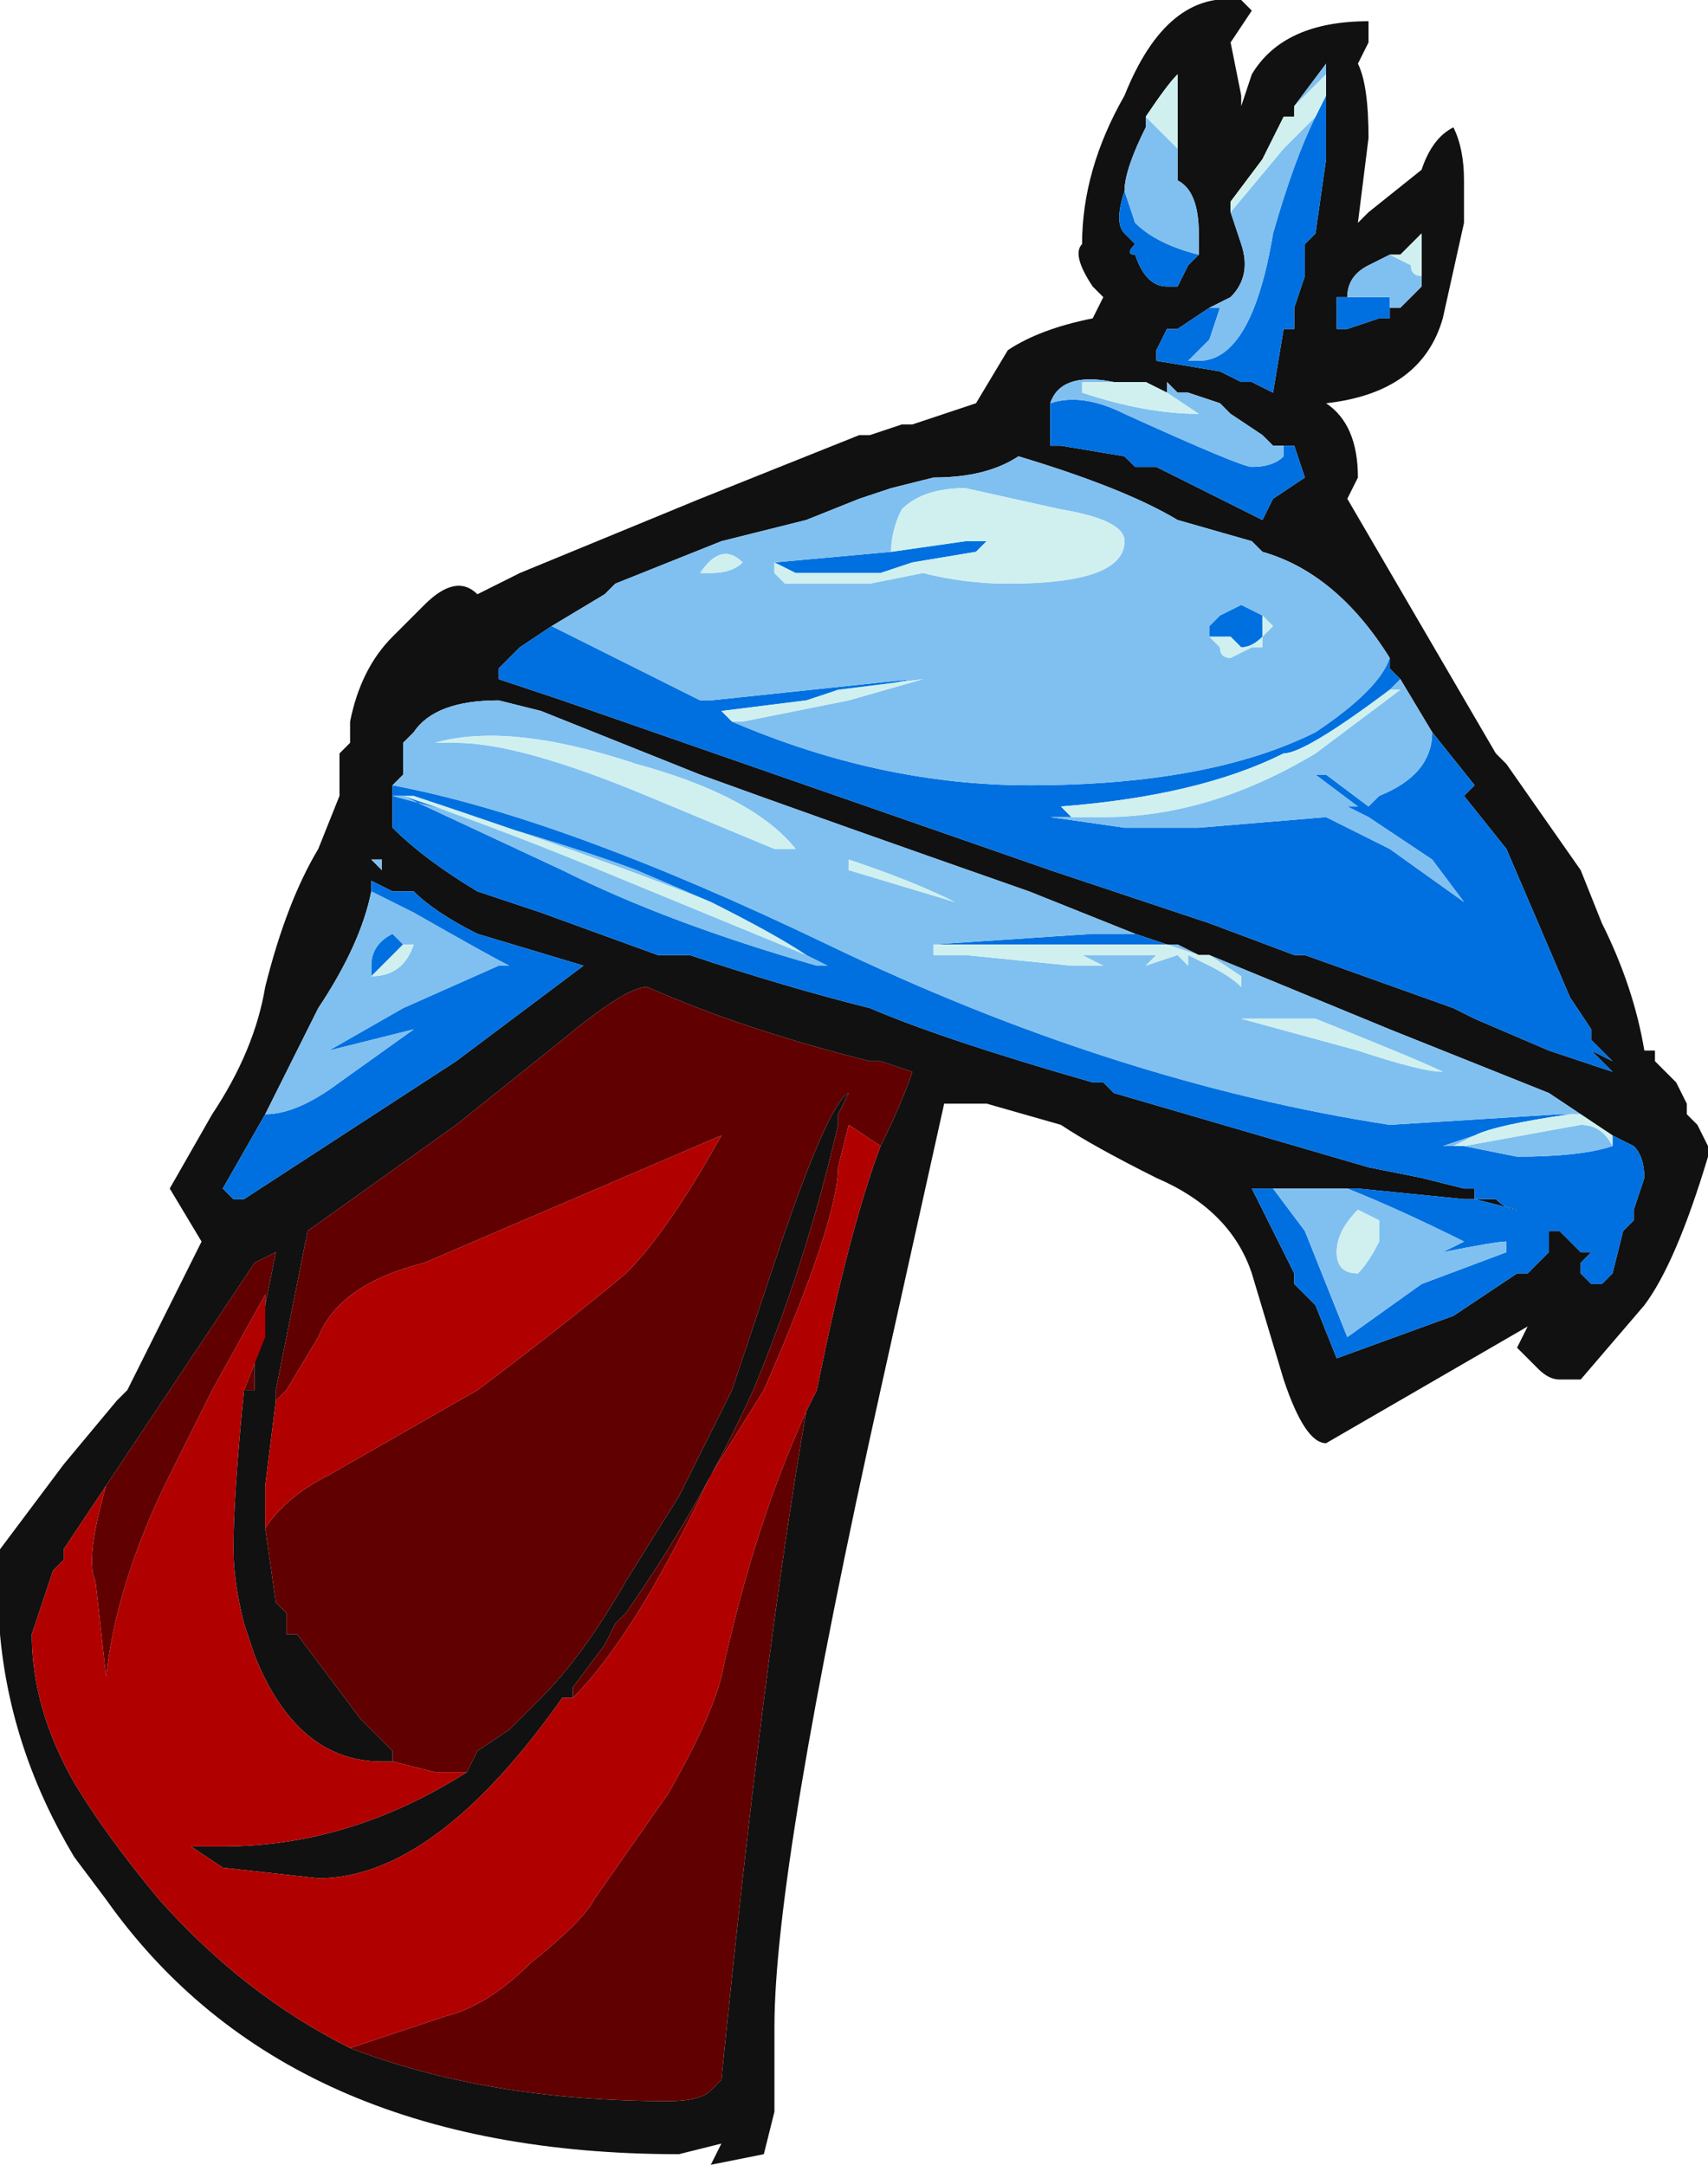 <?xml version="1.0" encoding="UTF-8" standalone="no"?>
<svg xmlns:ffdec="https://www.free-decompiler.com/flash" xmlns:xlink="http://www.w3.org/1999/xlink" ffdec:objectType="frame" height="71.4px" width="56.35px" xmlns="http://www.w3.org/2000/svg">
  <g transform="matrix(1.0, 0.0, 0.0, 1.0, 30.45, 36.4)">
    <use ffdec:characterId="2284" height="10.2" transform="matrix(7.0, 0.0, 0.0, 7.0, -30.45, -36.4)" width="8.05" xlink:href="#shape0"/>
  </g>
  <defs>
    <g id="shape0" transform="matrix(1.0, 0.0, 0.0, 1.0, 4.35, 5.2)">
      <path d="M1.2 -4.5 L1.2 -4.85 Q1.15 -4.8 1.05 -4.65 L1.05 -4.6 Q0.95 -4.4 0.95 -4.3 0.9 -4.15 0.95 -4.1 L1.0 -4.05 Q0.95 -4.0 1.0 -4.0 1.05 -3.85 1.15 -3.85 L1.2 -3.85 1.25 -3.95 1.3 -4.0 1.3 -4.1 Q1.3 -4.3 1.2 -4.35 L1.2 -4.5 M0.8 -3.85 Q0.7 -4.0 0.75 -4.05 0.75 -4.4 0.95 -4.75 1.15 -5.25 1.5 -5.2 L1.55 -5.15 1.45 -5.0 1.5 -4.75 1.5 -4.7 1.55 -4.85 Q1.7 -5.1 2.1 -5.1 L2.1 -5.0 2.05 -4.9 Q2.1 -4.8 2.1 -4.55 L2.05 -4.15 2.1 -4.2 2.35 -4.4 Q2.4 -4.55 2.5 -4.6 2.55 -4.5 2.55 -4.35 L2.55 -4.15 2.45 -3.7 Q2.35 -3.35 1.9 -3.3 2.05 -3.2 2.05 -2.95 L2.0 -2.85 2.7 -1.65 2.75 -1.6 3.1 -1.1 3.2 -0.85 Q3.35 -0.55 3.4 -0.25 L3.45 -0.25 3.45 -0.2 3.55 -0.1 3.6 0.0 3.6 0.05 3.65 0.1 3.7 0.2 3.7 0.25 Q3.55 0.75 3.4 0.95 L3.1 1.3 3.0 1.3 Q2.95 1.3 2.9 1.25 L2.8 1.15 2.85 1.05 1.9 1.6 Q1.8 1.6 1.7 1.3 L1.55 0.8 Q1.45 0.5 1.1 0.35 0.8 0.2 0.65 0.1 L0.3 0.0 0.1 0.0 -0.2 1.35 Q-0.7 3.6 -0.7 4.35 L-0.7 4.75 -0.75 4.95 -1.0 5.0 -0.95 4.9 -1.15 4.95 Q-3.0 4.95 -3.85 3.75 L-4.0 3.55 Q-4.3 3.05 -4.35 2.5 L-4.35 2.1 -4.05 1.7 -3.8 1.4 -3.75 1.35 -3.4 0.65 -3.55 0.4 -3.35 0.05 Q-3.15 -0.25 -3.1 -0.55 -3.0 -0.95 -2.85 -1.2 L-2.75 -1.45 -2.75 -1.65 -2.7 -1.7 -2.7 -1.8 Q-2.65 -2.05 -2.5 -2.2 L-2.35 -2.35 Q-2.2 -2.5 -2.1 -2.4 L-1.9 -2.5 -1.05 -2.85 -0.3 -3.15 -0.25 -3.15 -0.1 -3.2 -0.05 -3.2 0.25 -3.3 0.4 -3.55 Q0.55 -3.65 0.8 -3.7 L0.85 -3.8 0.8 -3.85 M1.45 -4.2 L1.5 -4.05 Q1.55 -3.9 1.45 -3.8 L1.35 -3.75 1.2 -3.65 1.15 -3.65 1.1 -3.55 1.1 -3.5 1.4 -3.45 1.5 -3.4 1.55 -3.4 1.65 -3.35 1.7 -3.65 1.75 -3.65 1.75 -3.75 1.8 -3.9 1.8 -4.05 1.85 -4.1 1.9 -4.45 1.9 -4.75 1.9 -4.85 1.9 -4.9 1.75 -4.7 1.75 -4.65 1.7 -4.65 1.6 -4.45 1.45 -4.25 1.45 -4.2 M2.2 -4.0 L2.1 -3.95 Q2.0 -3.9 2.0 -3.8 L1.95 -3.8 1.95 -3.65 2.0 -3.65 2.15 -3.7 2.2 -3.7 2.2 -3.75 2.25 -3.75 2.35 -3.85 2.35 -3.9 2.35 -4.1 2.25 -4.0 2.2 -4.0 M1.7 -3.1 L1.65 -3.1 1.6 -3.15 1.45 -3.25 1.4 -3.3 1.25 -3.35 1.2 -3.35 1.15 -3.4 1.15 -3.35 1.05 -3.4 0.9 -3.4 Q0.65 -3.45 0.6 -3.3 L0.6 -3.1 0.65 -3.1 0.95 -3.05 1.0 -3.0 1.1 -3.0 1.6 -2.75 1.65 -2.85 1.8 -2.95 1.75 -3.1 1.7 -3.1 M2.2 -2.1 Q1.95 -2.5 1.6 -2.6 L1.55 -2.65 1.2 -2.75 Q0.95 -2.9 0.45 -3.05 0.3 -2.95 0.05 -2.95 L-0.15 -2.9 -0.3 -2.85 -0.55 -2.75 -0.95 -2.65 -1.45 -2.45 -1.5 -2.4 -1.75 -2.25 -1.9 -2.15 -2.0 -2.05 -2.0 -2.0 -1.7 -1.9 0.6 -1.1 1.35 -0.85 1.75 -0.7 1.8 -0.7 2.5 -0.45 2.6 -0.4 2.95 -0.25 3.25 -0.15 3.15 -0.25 3.25 -0.2 3.15 -0.3 3.15 -0.35 3.05 -0.5 2.75 -1.2 2.55 -1.45 2.6 -1.5 2.4 -1.75 2.25 -2.0 2.2 -2.05 2.2 -2.1 M1.2 -0.75 L1.15 -0.75 1.0 -0.8 0.5 -1.0 Q-0.5 -1.35 -1.05 -1.55 L-1.8 -1.85 -2.0 -1.9 Q-2.3 -1.9 -2.4 -1.75 L-2.45 -1.7 -2.45 -1.55 -2.5 -1.5 -2.5 -1.45 -2.5 -1.3 Q-2.35 -1.15 -2.1 -1.0 L-1.8 -0.9 -1.25 -0.7 -1.1 -0.7 Q-0.65 -0.55 -0.25 -0.45 0.1 -0.3 0.8 -0.1 L0.85 -0.1 0.9 -0.05 2.1 0.3 2.35 0.35 2.55 0.4 2.6 0.4 2.6 0.45 2.7 0.45 Q2.75 0.5 2.8 0.5 L2.6 0.45 2.55 0.45 2.05 0.4 2.0 0.4 1.6 0.4 1.55 0.4 1.75 0.8 1.75 0.85 1.85 0.95 1.95 1.2 2.5 1.0 2.8 0.8 2.85 0.8 2.95 0.7 2.95 0.6 3.0 0.6 3.1 0.7 3.15 0.7 3.1 0.75 3.1 0.8 3.15 0.85 3.2 0.85 3.25 0.8 3.3 0.6 3.35 0.55 3.35 0.5 3.4 0.35 Q3.4 0.25 3.35 0.2 L3.25 0.15 3.1 0.05 2.95 -0.05 2.2 -0.35 1.35 -0.7 1.3 -0.7 1.2 -0.75 M-3.1 0.05 L-3.3 0.4 -3.25 0.45 -3.2 0.45 -2.2 -0.2 -1.6 -0.65 -2.1 -0.8 Q-2.3 -0.9 -2.4 -1.0 L-2.5 -1.0 -2.6 -1.05 -2.6 -1.0 Q-2.65 -0.75 -2.85 -0.45 L-3.1 0.05 M-2.55 -1.15 L-2.6 -1.15 -2.55 -1.1 -2.55 -1.15 M-0.2 0.2 Q-0.1 0.0 -0.05 -0.15 L-0.2 -0.2 -0.25 -0.2 Q-0.85 -0.35 -1.3 -0.55 -1.4 -0.55 -1.7 -0.3 L-2.2 0.1 -2.9 0.6 -3.05 1.35 -3.05 1.4 -3.1 1.8 -3.1 2.0 -3.05 2.35 -3.0 2.4 -3.0 2.5 -2.95 2.5 -2.65 2.9 -2.5 3.05 -2.5 3.1 -2.55 3.1 Q-2.95 3.1 -3.15 2.6 L-3.2 2.45 Q-3.25 2.25 -3.25 2.1 -3.25 1.85 -3.2 1.35 L-3.15 1.35 -3.15 1.2 -3.05 0.7 -3.15 0.75 -3.85 1.8 -4.05 2.1 -4.05 2.15 -4.1 2.2 -4.2 2.5 Q-4.2 2.85 -4.0 3.2 -3.85 3.45 -3.6 3.75 -3.2 4.2 -2.7 4.45 -2.05 4.7 -1.2 4.7 -1.05 4.7 -1.0 4.65 L-0.95 4.6 Q-0.75 2.6 -0.55 1.45 L-0.5 1.35 Q-0.35 0.6 -0.2 0.2 M-2.15 3.15 L-2.1 3.05 -1.95 2.95 -1.8 2.8 Q-1.6 2.6 -1.4 2.25 L-1.15 1.85 -0.9 1.35 -0.7 0.75 Q-0.45 0.0 -0.35 -0.05 L-0.4 0.05 -0.4 0.1 Q-0.55 0.75 -0.8 1.35 -1.05 1.9 -1.4 2.4 L-1.45 2.45 -1.5 2.55 -1.65 2.75 -1.65 2.8 -1.7 2.8 Q-2.3 3.65 -2.85 3.65 L-3.3 3.6 -3.45 3.5 -3.3 3.5 Q-2.7 3.5 -2.15 3.15" fill="#111111" fill-rule="evenodd" stroke="none"/>
      <path d="M0.95 -4.3 L1.0 -4.15 Q1.1 -4.05 1.3 -4.0 L1.25 -3.95 1.2 -3.85 1.15 -3.85 Q1.05 -3.85 1.0 -4.0 0.95 -4.0 1.0 -4.05 L0.95 -4.1 Q0.9 -4.15 0.95 -4.3 M1.35 -3.75 L1.4 -3.75 1.35 -3.6 1.25 -3.5 1.3 -3.5 Q1.55 -3.5 1.65 -4.1 1.75 -4.45 1.85 -4.65 L1.9 -4.75 1.9 -4.45 1.85 -4.1 1.8 -4.05 1.8 -3.9 1.75 -3.75 1.75 -3.65 1.7 -3.65 1.65 -3.35 1.55 -3.4 1.5 -3.4 1.4 -3.45 1.1 -3.5 1.1 -3.55 1.15 -3.65 1.2 -3.65 1.35 -3.75 M2.2 -3.7 L2.15 -3.7 2.0 -3.65 1.95 -3.65 1.95 -3.8 2.2 -3.8 2.2 -3.7 M1.7 -3.1 L1.75 -3.1 1.8 -2.95 1.65 -2.85 1.6 -2.75 1.1 -3.0 1.0 -3.0 0.95 -3.05 0.65 -3.1 0.6 -3.1 0.6 -3.3 Q0.75 -3.35 0.95 -3.25 1.5 -3.0 1.55 -3.0 1.65 -3.0 1.7 -3.05 L1.7 -3.1 M1.6 -2.3 L1.6 -2.2 Q1.55 -2.15 1.5 -2.15 L1.45 -2.2 1.35 -2.2 1.35 -2.25 1.4 -2.3 1.5 -2.35 1.6 -2.3 M2.2 -2.1 L2.2 -2.05 2.25 -2.0 2.2 -1.95 Q1.8 -1.65 1.7 -1.65 1.3 -1.45 0.65 -1.4 L0.7 -1.35 0.6 -1.35 0.95 -1.3 1.3 -1.3 1.9 -1.35 2.2 -1.2 2.55 -0.95 2.4 -1.15 2.1 -1.35 2.0 -1.4 2.05 -1.4 1.85 -1.55 1.9 -1.55 2.1 -1.4 2.15 -1.45 Q2.4 -1.55 2.4 -1.75 L2.6 -1.5 2.55 -1.45 2.75 -1.2 3.05 -0.5 3.15 -0.35 3.15 -0.3 3.25 -0.2 3.15 -0.25 3.25 -0.15 2.95 -0.25 2.6 -0.4 2.5 -0.45 1.8 -0.7 1.75 -0.7 1.35 -0.85 0.6 -1.1 -1.7 -1.9 -2.0 -2.0 -2.0 -2.05 -1.9 -2.15 -1.75 -2.25 -1.05 -1.9 -1.0 -1.9 -0.05 -2.0 -0.55 -1.9 -0.95 -1.85 -0.9 -1.8 Q-0.2 -1.5 0.5 -1.5 1.35 -1.5 1.85 -1.75 2.15 -1.95 2.2 -2.1 M-0.7 -2.55 L-0.15 -2.6 0.2 -2.65 0.3 -2.65 0.25 -2.6 -0.05 -2.55 -0.2 -2.5 -0.35 -2.5 -0.6 -2.5 -0.7 -2.55 M0.55 -0.7 L0.65 -0.7 0.55 -0.7 M1.15 -0.75 L0.05 -0.75 0.8 -0.8 1.0 -0.8 1.15 -0.75 1.2 -0.75 1.15 -0.75 M2.0 0.4 L2.05 0.4 2.55 0.45 2.6 0.45 2.8 0.5 Q2.75 0.5 2.7 0.45 L2.6 0.45 2.6 0.4 2.55 0.4 2.35 0.35 2.1 0.3 0.9 -0.05 0.85 -0.1 0.8 -0.1 Q0.1 -0.3 -0.25 -0.45 -0.65 -0.55 -1.1 -0.7 L-1.25 -0.7 -1.8 -0.9 -2.1 -1.0 Q-2.35 -1.15 -2.5 -1.3 L-2.5 -1.45 -2.5 -1.5 Q-1.7 -1.35 -0.45 -0.75 0.9 -0.1 2.2 0.1 L3.0 0.05 3.1 0.05 3.05 0.05 Q2.7 0.1 2.6 0.15 L2.45 0.2 2.5 0.2 2.55 0.2 2.8 0.25 Q3.1 0.25 3.25 0.2 L3.25 0.15 3.35 0.2 Q3.4 0.25 3.4 0.35 L3.35 0.5 3.35 0.55 3.3 0.6 3.25 0.8 3.2 0.85 3.15 0.85 3.1 0.8 3.1 0.75 3.15 0.7 3.1 0.7 3.0 0.6 2.95 0.6 2.95 0.7 2.85 0.8 2.8 0.8 2.5 1.0 1.95 1.2 1.85 0.95 1.75 0.85 1.75 0.8 1.55 0.4 1.6 0.4 1.65 0.4 1.8 0.6 2.0 1.1 2.35 0.85 2.75 0.7 2.75 0.65 Q2.7 0.65 2.45 0.7 L2.55 0.65 Q2.25 0.5 2.0 0.4 M-2.5 -1.45 L-2.45 -1.45 -1.7 -1.1 Q-1.2 -0.85 -0.5 -0.65 L-0.45 -0.65 -0.55 -0.7 Q-0.7 -0.8 -1.0 -0.95 L-1.35 -1.1 Q-1.75 -1.25 -2.5 -1.45 M-2.6 -1.0 L-2.6 -1.05 -2.5 -1.0 -2.4 -1.0 Q-2.3 -0.9 -2.1 -0.8 L-1.6 -0.65 -2.2 -0.2 -3.2 0.45 -3.25 0.45 -3.3 0.4 -3.1 0.05 Q-2.95 0.05 -2.75 -0.1 L-2.4 -0.35 -2.8 -0.25 -2.45 -0.45 -2.0 -0.65 -1.95 -0.65 Q-2.05 -0.7 -2.4 -0.9 L-2.6 -1.0 M-2.45 -0.75 L-2.6 -0.6 -2.6 -0.65 Q-2.6 -0.75 -2.5 -0.8 L-2.45 -0.75" fill="#0070e0" fill-rule="evenodd" stroke="none"/>
      <path d="M1.05 -4.65 L1.2 -4.5 1.2 -4.35 Q1.3 -4.3 1.3 -4.1 L1.3 -4.0 Q1.1 -4.05 1.0 -4.15 L0.95 -4.3 Q0.95 -4.4 1.05 -4.6 L1.05 -4.65 M1.85 -4.65 Q1.75 -4.45 1.65 -4.1 1.55 -3.5 1.3 -3.5 L1.25 -3.5 1.35 -3.6 1.4 -3.75 1.35 -3.75 1.45 -3.8 Q1.55 -3.9 1.5 -4.05 L1.45 -4.2 1.7 -4.5 1.85 -4.65 M1.6 -4.45 L1.45 -4.25 1.6 -4.45 M1.9 -4.85 L1.75 -4.7 1.9 -4.9 1.9 -4.85 M1.95 -3.8 L2.0 -3.8 Q2.0 -3.9 2.1 -3.95 L2.2 -4.0 2.3 -3.95 Q2.3 -3.9 2.35 -3.9 L2.35 -3.85 2.25 -3.75 2.2 -3.75 2.2 -3.7 2.2 -3.8 1.95 -3.8 M1.5 -3.2 L1.5 -3.2 M1.15 -3.35 L1.15 -3.4 1.2 -3.35 1.25 -3.35 1.4 -3.3 1.45 -3.25 1.6 -3.15 1.65 -3.1 1.7 -3.1 1.7 -3.05 Q1.65 -3.0 1.55 -3.0 1.5 -3.0 0.95 -3.25 0.75 -3.35 0.6 -3.3 0.65 -3.45 0.9 -3.4 L0.75 -3.4 0.75 -3.35 Q1.05 -3.25 1.3 -3.25 L1.15 -3.35 M0.65 -3.1 L0.6 -3.1 0.65 -3.1 M1.6 -2.3 L1.5 -2.35 1.4 -2.3 1.35 -2.25 1.35 -2.2 1.4 -2.15 Q1.4 -2.1 1.45 -2.1 L1.55 -2.15 1.6 -2.15 1.6 -2.2 1.65 -2.25 1.6 -2.3 M-1.75 -2.25 L-1.5 -2.4 -1.45 -2.45 -0.95 -2.65 -0.55 -2.75 -0.3 -2.85 -0.15 -2.9 0.05 -2.95 Q0.3 -2.95 0.45 -3.05 0.95 -2.9 1.2 -2.75 L1.55 -2.65 1.6 -2.6 Q1.95 -2.5 2.2 -2.1 2.15 -1.95 1.85 -1.75 1.35 -1.5 0.5 -1.5 -0.2 -1.5 -0.9 -1.8 L-0.85 -1.8 -0.35 -1.9 0.0 -2.0 -0.4 -1.95 -0.55 -1.9 -0.05 -2.0 -1.0 -1.9 -1.05 -1.9 -1.75 -2.25 M2.25 -2.0 L2.4 -1.75 Q2.4 -1.55 2.15 -1.45 L2.1 -1.4 1.9 -1.55 1.85 -1.55 2.05 -1.4 2.0 -1.4 2.1 -1.35 2.4 -1.15 2.55 -0.95 2.2 -1.2 1.9 -1.35 1.3 -1.3 0.95 -1.3 0.6 -1.35 0.7 -1.35 0.85 -1.35 Q1.35 -1.35 1.85 -1.65 L2.25 -1.95 2.2 -1.95 2.25 -2.0 M-0.7 -2.55 L-0.7 -2.5 -0.65 -2.45 -0.25 -2.45 0.0 -2.5 Q0.2 -2.45 0.4 -2.45 0.95 -2.45 0.95 -2.65 0.95 -2.75 0.65 -2.8 L0.2 -2.9 Q0.0 -2.9 -0.1 -2.8 -0.15 -2.7 -0.15 -2.6 L-0.7 -2.55 M-0.2 -2.5 L-0.35 -2.5 -0.2 -2.5 M0.55 -0.7 L0.65 -0.7 0.55 -0.7 M1.15 -0.75 L1.2 -0.75 1.3 -0.7 1.15 -0.75 M1.0 -0.8 L0.8 -0.8 0.05 -0.75 0.05 -0.7 0.2 -0.7 0.7 -0.65 0.85 -0.65 0.75 -0.7 1.1 -0.7 1.05 -0.65 1.2 -0.7 1.25 -0.65 1.25 -0.7 1.35 -0.65 Q1.45 -0.6 1.5 -0.55 L1.5 -0.6 1.35 -0.7 2.2 -0.35 2.95 -0.05 3.1 0.05 3.0 0.05 2.2 0.1 Q0.9 -0.1 -0.45 -0.75 -1.7 -1.35 -2.5 -1.5 L-2.45 -1.55 -2.45 -1.7 -2.4 -1.75 Q-2.3 -1.9 -2.0 -1.9 L-1.8 -1.85 -1.05 -1.55 Q-0.5 -1.35 0.5 -1.0 L1.0 -0.8 M1.5 -0.4 L2.05 -0.25 Q2.35 -0.15 2.45 -0.15 2.35 -0.2 1.85 -0.4 L1.5 -0.4 M1.6 0.4 L2.0 0.4 Q2.25 0.5 2.55 0.65 L2.45 0.7 Q2.7 0.65 2.75 0.65 L2.75 0.7 2.35 0.85 2.0 1.1 1.8 0.6 1.65 0.4 1.6 0.4 M3.25 0.2 Q3.1 0.25 2.8 0.25 L2.55 0.2 3.1 0.1 Q3.2 0.1 3.25 0.2 M2.5 0.2 L2.45 0.2 2.6 0.15 2.5 0.2 M-1.05 -2.5 L-1.0 -2.5 Q-0.9 -2.5 -0.85 -2.55 -0.95 -2.65 -1.05 -2.5 M2.15 0.55 L2.05 0.5 Q1.95 0.6 1.95 0.7 1.95 0.8 2.05 0.8 2.1 0.75 2.15 0.65 L2.15 0.55 M-2.3 -1.7 L-2.2 -1.7 Q-1.9 -1.7 -1.3 -1.45 L-0.7 -1.2 -0.6 -1.2 Q-0.8 -1.45 -1.35 -1.6 -1.95 -1.8 -2.3 -1.7 M-2.45 -1.45 L-2.5 -1.45 Q-1.75 -1.25 -1.35 -1.1 L-1.0 -0.95 Q-1.5 -1.15 -2.4 -1.45 L-2.45 -1.45 Q-2.0 -1.3 -1.4 -1.05 L-0.55 -0.7 -0.45 -0.65 -0.5 -0.65 Q-1.2 -0.85 -1.7 -1.1 L-2.45 -1.45 M-3.1 0.05 L-2.85 -0.45 Q-2.65 -0.75 -2.6 -1.0 L-2.4 -0.9 Q-2.05 -0.7 -1.95 -0.65 L-2.0 -0.65 -2.45 -0.45 -2.8 -0.25 -2.4 -0.35 -2.75 -0.1 Q-2.95 0.05 -3.1 0.05 M-2.55 -1.15 L-2.55 -1.1 -2.6 -1.15 -2.55 -1.15 M-2.6 -0.6 Q-2.45 -0.6 -2.4 -0.75 L-2.45 -0.75 -2.5 -0.8 Q-2.6 -0.75 -2.6 -0.65 L-2.6 -0.6 M-0.35 -1.15 L-0.35 -1.1 0.15 -0.95 Q-0.05 -1.05 -0.35 -1.15" fill="#80c0f0" fill-rule="evenodd" stroke="none"/>
      <path d="M-3.05 1.4 L-3.05 1.35 -2.9 0.6 -2.2 0.1 -1.7 -0.3 Q-1.4 -0.55 -1.3 -0.55 -0.85 -0.35 -0.25 -0.2 L-0.2 -0.2 -0.05 -0.15 Q-0.1 0.0 -0.2 0.2 L-0.35 0.1 -0.4 0.3 Q-0.4 0.55 -0.75 1.35 L-1.0 1.75 Q-1.35 2.5 -1.65 2.8 L-1.65 2.75 -1.5 2.55 -1.45 2.45 -1.4 2.4 Q-1.05 1.9 -0.8 1.35 -0.55 0.75 -0.4 0.1 L-0.4 0.05 -0.35 -0.05 Q-0.45 0.0 -0.7 0.75 L-0.9 1.35 -1.15 1.85 -1.4 2.25 Q-1.6 2.6 -1.8 2.8 L-1.95 2.95 -2.1 3.05 -2.15 3.15 -2.3 3.15 -2.5 3.1 -2.5 3.05 -2.65 2.9 -2.95 2.5 -3.0 2.5 -3.0 2.4 -3.05 2.35 -3.1 2.0 Q-3.0 1.85 -2.8 1.75 L-2.1 1.35 Q-1.7 1.05 -1.4 0.8 -1.2 0.6 -0.95 0.15 L-2.35 0.75 Q-2.75 0.85 -2.85 1.1 L-3.0 1.35 -3.05 1.4 M-0.55 1.45 Q-0.75 2.6 -0.95 4.6 L-1.0 4.65 Q-1.05 4.7 -1.2 4.7 -2.05 4.7 -2.7 4.45 L-2.25 4.3 Q-2.05 4.25 -1.85 4.05 -1.6 3.85 -1.55 3.75 L-1.2 3.25 Q-1.0 2.9 -0.95 2.7 -0.8 2.0 -0.55 1.45 M-3.85 1.8 L-3.15 0.75 -3.05 0.7 -3.15 1.2 -3.15 1.35 -3.2 1.35 -3.1 1.1 -3.1 0.9 -3.35 1.35 -3.55 1.75 Q-3.8 2.25 -3.85 2.7 L-3.9 2.25 Q-3.95 2.15 -3.85 1.8 M-3.2 2.45 L-3.2 2.45" fill="#600000" fill-rule="evenodd" stroke="none"/>
      <path d="M-3.05 1.4 L-3.0 1.35 -2.85 1.1 Q-2.75 0.85 -2.35 0.75 L-0.95 0.15 Q-1.2 0.6 -1.4 0.8 -1.7 1.05 -2.1 1.35 L-2.8 1.75 Q-3.0 1.85 -3.1 2.0 L-3.1 1.8 -3.05 1.4 M-2.5 3.1 L-2.3 3.15 -2.15 3.15 Q-2.7 3.5 -3.3 3.5 L-3.45 3.5 -3.3 3.6 -2.85 3.65 Q-2.3 3.65 -1.7 2.8 L-1.65 2.8 Q-1.35 2.5 -1.0 1.75 L-0.75 1.35 Q-0.4 0.55 -0.4 0.3 L-0.35 0.1 -0.2 0.2 Q-0.35 0.6 -0.5 1.35 L-0.55 1.45 Q-0.8 2.0 -0.95 2.7 -1.0 2.9 -1.2 3.25 L-1.55 3.75 Q-1.6 3.85 -1.85 4.05 -2.05 4.25 -2.25 4.3 L-2.7 4.45 Q-3.2 4.2 -3.6 3.75 -3.85 3.45 -4.0 3.2 -4.2 2.85 -4.2 2.5 L-4.1 2.2 -4.05 2.15 -4.05 2.1 -3.85 1.8 Q-3.95 2.15 -3.9 2.25 L-3.85 2.7 Q-3.8 2.25 -3.55 1.75 L-3.35 1.35 -3.1 0.9 -3.1 1.1 -3.2 1.35 Q-3.25 1.85 -3.25 2.1 -3.25 2.25 -3.2 2.45 L-3.15 2.6 Q-2.95 3.1 -2.55 3.1 L-2.5 3.1 M-3.2 2.45 L-3.2 2.45" fill="#b00000" fill-rule="evenodd" stroke="none"/>
      <path d="M1.2 -4.5 L1.05 -4.65 Q1.15 -4.8 1.2 -4.85 L1.2 -4.5 M1.85 -4.65 L1.7 -4.5 1.45 -4.2 1.45 -4.25 1.6 -4.45 1.7 -4.65 1.75 -4.65 1.75 -4.7 1.9 -4.85 1.9 -4.75 1.85 -4.65 M2.2 -4.0 L2.25 -4.0 2.35 -4.1 2.35 -3.9 Q2.3 -3.9 2.3 -3.95 L2.2 -4.0 M1.5 -3.2 L1.5 -3.2 M0.9 -3.4 L1.05 -3.4 1.15 -3.35 1.3 -3.25 Q1.05 -3.25 0.75 -3.35 L0.75 -3.4 0.9 -3.4 M1.35 -2.2 L1.45 -2.2 1.5 -2.15 Q1.55 -2.15 1.6 -2.2 L1.6 -2.3 1.65 -2.25 1.6 -2.2 1.6 -2.15 1.55 -2.15 1.45 -2.1 Q1.4 -2.1 1.4 -2.15 L1.35 -2.2 M-0.55 -1.9 L-0.4 -1.95 0.0 -2.0 -0.35 -1.9 -0.85 -1.8 -0.9 -1.8 -0.95 -1.85 -0.55 -1.9 M2.2 -1.95 L2.25 -1.95 1.85 -1.65 Q1.35 -1.35 0.85 -1.35 L0.7 -1.35 0.65 -1.4 Q1.3 -1.45 1.7 -1.65 1.8 -1.65 2.2 -1.95 M-0.15 -2.6 Q-0.15 -2.7 -0.1 -2.8 0.0 -2.9 0.2 -2.9 L0.65 -2.8 Q0.95 -2.75 0.95 -2.65 0.95 -2.45 0.4 -2.45 0.2 -2.45 0.0 -2.5 L-0.25 -2.45 -0.65 -2.45 -0.7 -2.5 -0.7 -2.55 -0.6 -2.5 -0.35 -2.5 -0.2 -2.5 -0.05 -2.55 0.25 -2.6 0.3 -2.65 0.2 -2.65 -0.15 -2.6 M0.65 -0.7 L0.55 -0.7 0.65 -0.7 M0.05 -0.75 L1.15 -0.75 1.3 -0.7 1.35 -0.7 1.5 -0.6 1.5 -0.55 Q1.45 -0.6 1.35 -0.65 L1.25 -0.7 1.25 -0.65 1.2 -0.7 1.05 -0.65 1.1 -0.7 0.75 -0.7 0.85 -0.65 0.7 -0.65 0.2 -0.7 0.05 -0.7 0.05 -0.75 M1.5 -0.4 L1.85 -0.4 Q2.35 -0.2 2.45 -0.15 2.35 -0.15 2.05 -0.25 L1.5 -0.4 M3.1 0.05 L3.25 0.15 3.25 0.2 Q3.2 0.1 3.1 0.1 L2.55 0.2 2.5 0.2 2.6 0.15 Q2.7 0.1 3.05 0.05 L3.1 0.05 M2.15 0.55 L2.15 0.65 Q2.1 0.75 2.05 0.8 1.95 0.8 1.95 0.7 1.95 0.6 2.05 0.5 L2.15 0.55 M-1.05 -2.5 Q-0.95 -2.65 -0.85 -2.55 -0.9 -2.5 -1.0 -2.5 L-1.05 -2.5 M-2.3 -1.7 Q-1.95 -1.8 -1.35 -1.6 -0.8 -1.45 -0.6 -1.2 L-0.7 -1.2 -1.3 -1.45 Q-1.9 -1.7 -2.2 -1.7 L-2.3 -1.7 M-2.45 -1.45 L-2.4 -1.45 Q-1.5 -1.15 -1.0 -0.95 -0.7 -0.8 -0.55 -0.7 L-1.4 -1.05 Q-2.0 -1.3 -2.45 -1.45 M-2.45 -0.75 L-2.4 -0.75 Q-2.45 -0.6 -2.6 -0.6 L-2.45 -0.75 M-0.35 -1.15 Q-0.05 -1.05 0.15 -0.95 L-0.35 -1.1 -0.35 -1.15" fill="#d0f0f0" fill-rule="evenodd" stroke="none"/>
    </g>
  </defs>
</svg>
